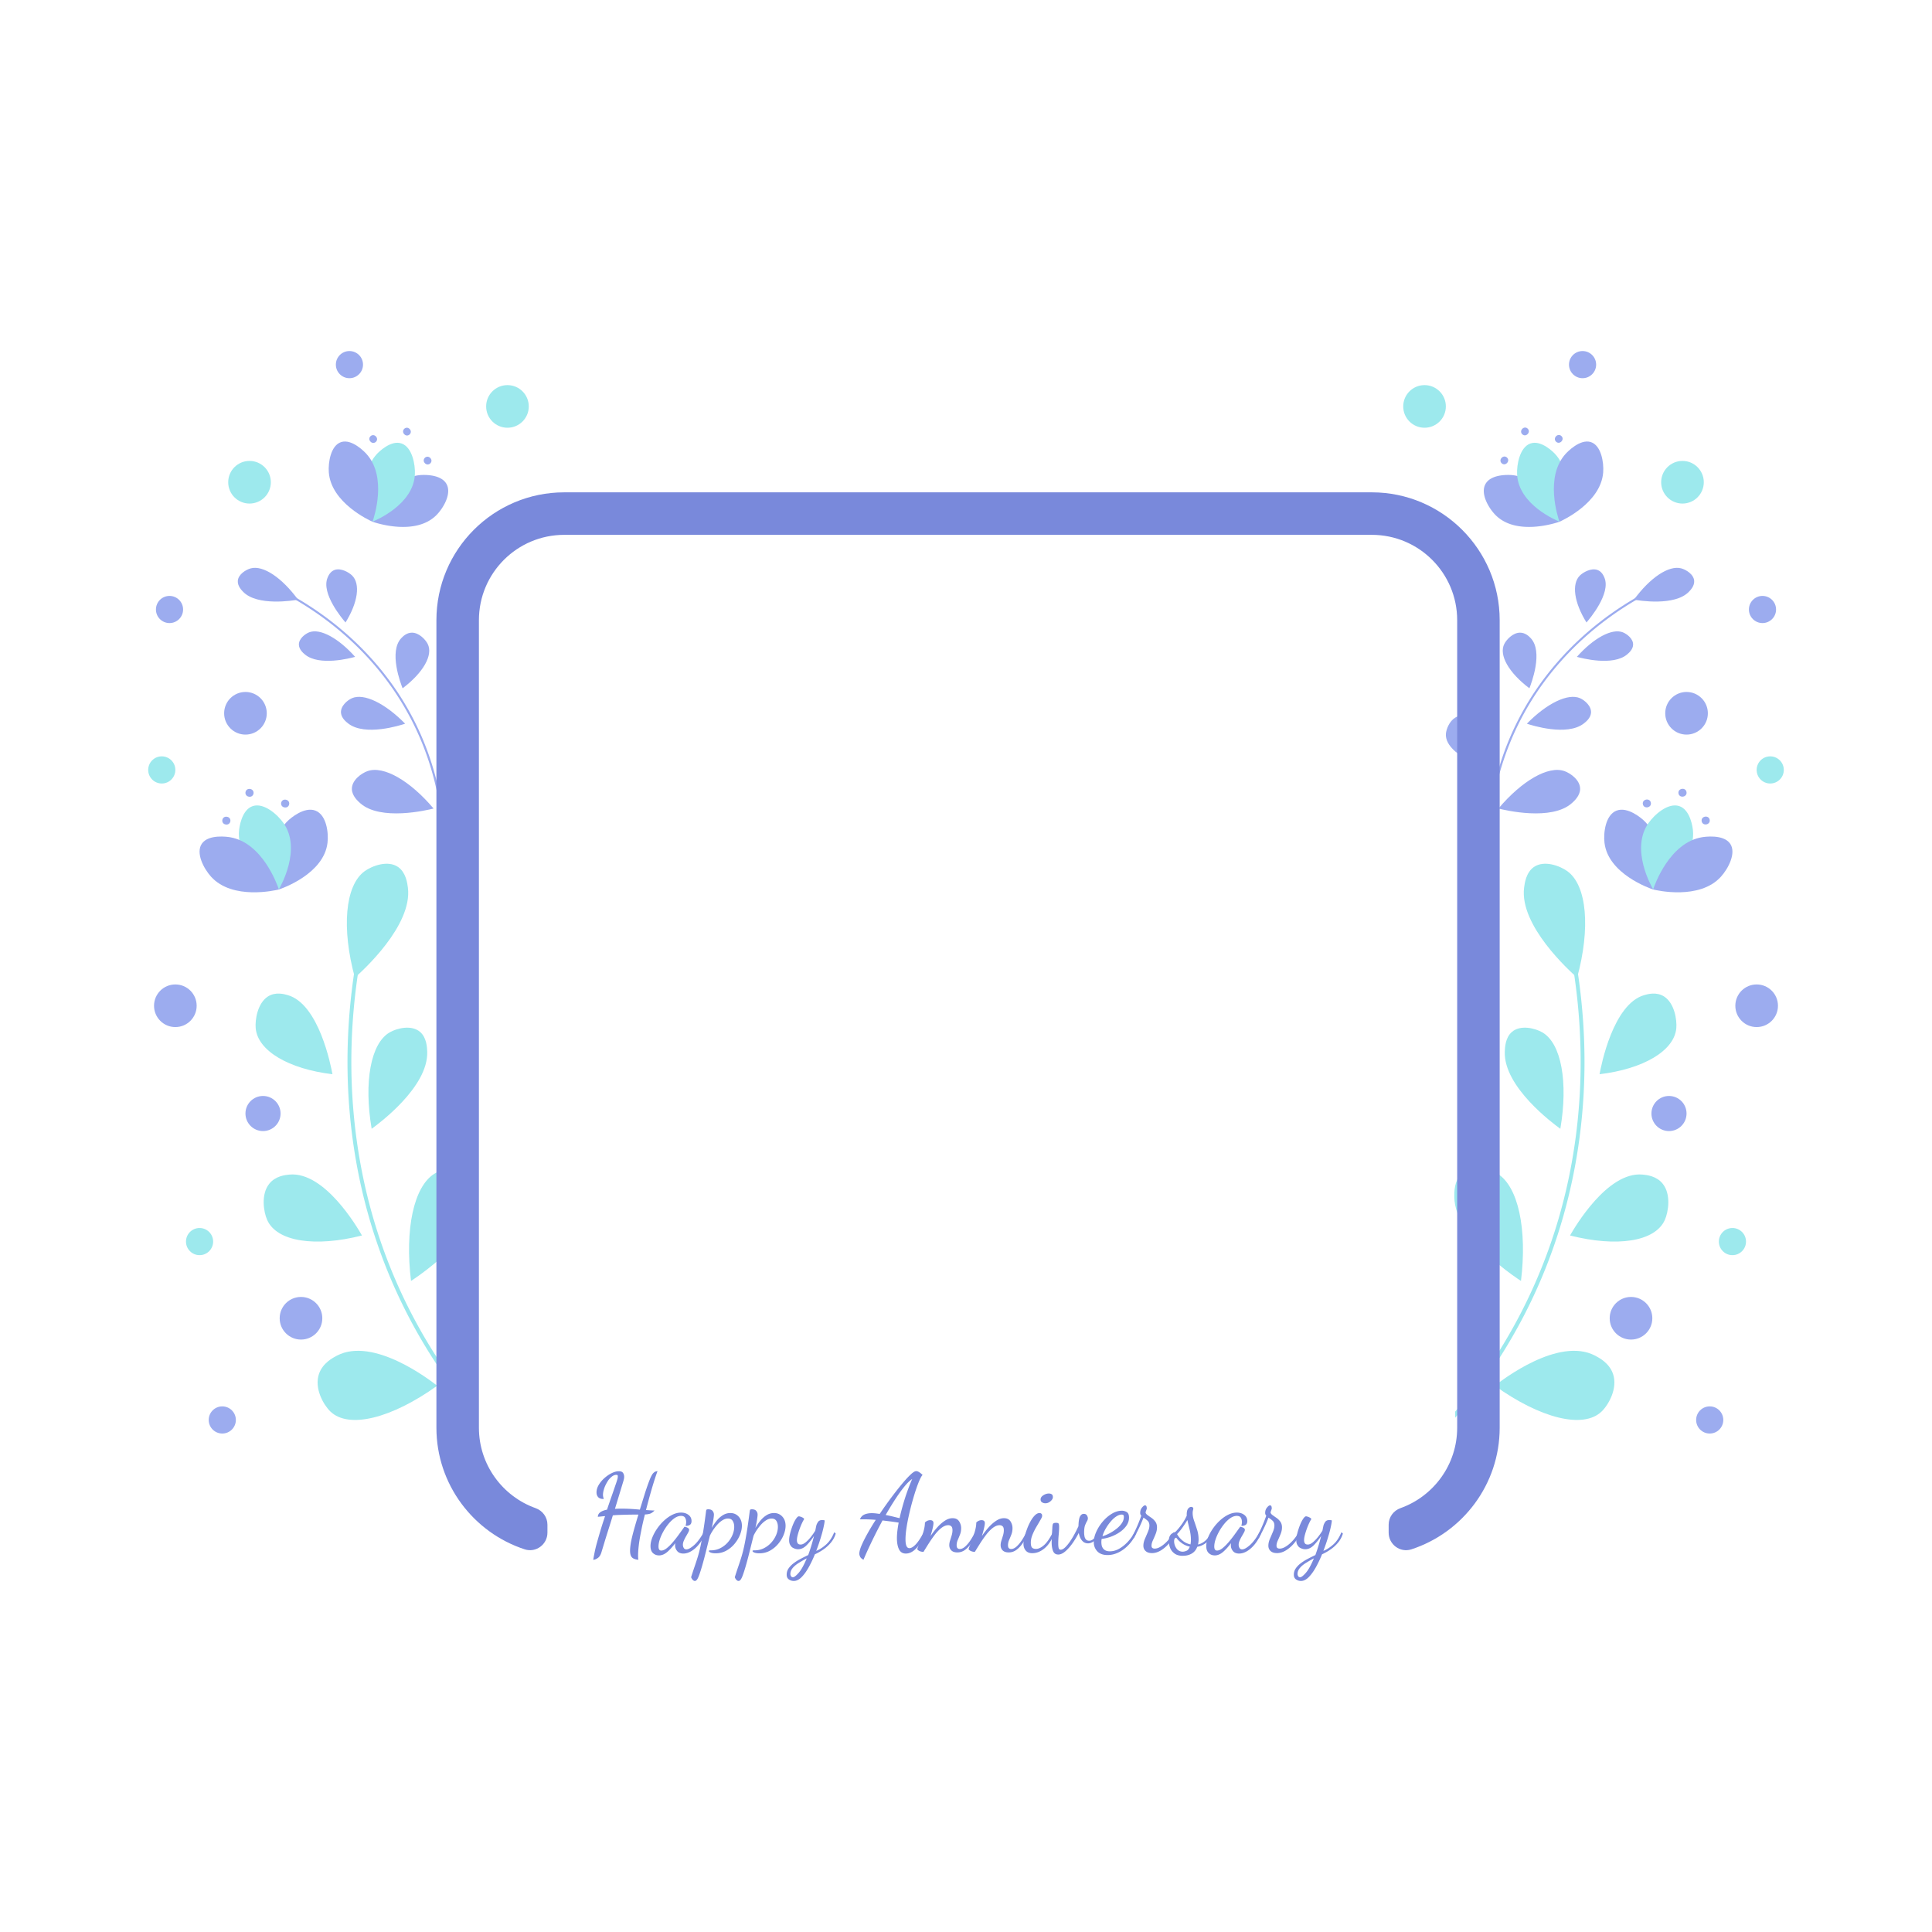 <svg xmlns="http://www.w3.org/2000/svg" viewBox="0 0 1500 1500" width="300" height="300" fill="none"><defs><style>.cls-4ann1{fill:#7989db}.cls-4ann2{fill:#9de9ed}.cls-4ann3{fill:#9cacef}</style></defs><path d="M1180.89 994.51c-2.3-1.49-9.65-6.37-18.13-13.46-13.4-11.2-29.6-27.94-33-45.6-.39-2.02-.61-4.06-.64-6.1-.03-1.8-.07-5.02.64-8.45.66-3.21 1.98-6.61 4.61-9.23 7.3-7.29 20.61-4.47 26.93-1.2.49.26.98.53 1.46.83 16.05 10.01 23.01 43.13 18.13 83.21m30.56-118.13c-5.43-3.92-44.01-32.38-43.14-59.75.1-3.07.34-10.79 5.36-15.29 6.75-6.06 18.41-2.95 23.86.23 14.76 8.61 20.05 38.77 13.92 74.8Zm13.04-117.35c-5.55-4.9-44.93-40.35-41.18-69.87.42-3.31 1.48-11.63 7.44-15.91 8.02-5.74 20.48-.97 26.13 3.13 15.3 11.1 18.01 44.38 7.61 82.65m17.39 74.99c1.23-6.69 10.49-54.46 34.7-61.42 2.71-.78 9.54-2.74 15.49 1.12 8 5.2 9.99 18.05 9.41 24.56-1.56 17.62-25.72 31.7-59.6 35.74m-22.91 125.21c3.5-6.15 28.97-49.87 56.35-47.29 3.07.29 10.79 1.02 15.67 7.18 6.56 8.28 4.34 21.8 1.58 28.03-7.47 16.86-37.17 21.34-73.6 12.08m-58.41 116.65c6.02-4.73 49.45-38.06 77.7-23.45 3.16 1.64 11.14 5.76 14.05 14.16 3.92 11.3-3.47 24.08-8.73 29.21-14.24 13.88-47.59 5.45-83.02-19.92" class="cls-4ann2"/><path d="M1223.22 903.32c-9.94 55.18-30.26 106.69-60.46 153.22-1.37 2.13-2.78 4.25-4.2 6.36a417 417 0 0 1-28.8 37.85v-4.74a419 419 0 0 0 33-45.14c24.52-38.74 46.69-87.94 57.51-148.08 8.54-47.42 9.2-96.35 1.98-145.77-1.12-7.72-2.44-15.45-3.95-23.18-.15-.81.37-1.59 1.19-1.75.81-.16 1.6.37 1.75 1.18 1.51 7.72 2.82 15.43 3.95 23.13 7.29 49.8 6.63 99.12-1.97 146.92" class="cls-4ann2"/><path d="M1163.37 627.74c5.05 1.26 41.3 9.92 57.07-4.24 1.77-1.59 6.22-5.58 6.36-10.8.19-7.02-7.51-12.37-12.13-14.01-12.52-4.45-33.04 7.46-51.3 29.05m22.07-65.85c3.81 1.25 31.16 9.97 44.21-.18 1.46-1.14 5.14-4 5.59-8.05.6-5.45-4.99-10.03-8.45-11.56-9.36-4.14-25.91 3.99-41.35 19.79m38.83-51.91c3.43.95 28.04 7.49 39.1-1.95 1.24-1.06 4.36-3.72 4.56-7.3.27-4.81-4.89-8.61-8.02-9.82-8.47-3.26-22.73 4.56-35.64 19.07m44.32-44.39c3.87.67 31.65 5.23 42.65-6.13 1.23-1.27 4.33-4.48 4.12-8.37-.28-5.23-6.4-8.81-9.97-9.8-9.68-2.66-24.38 7.27-36.8 24.3m-36.86 17.7c2.37-2.73 19.1-22.44 13.94-34.79-.58-1.38-2.03-4.87-5.61-6.05-4.81-1.59-10.8 1.85-13.31 4.25-6.79 6.5-4.6 21.19 4.98 36.58Zm-44.31 51.09c1.39-3.5 11.05-28.58.89-39.07-1.14-1.18-4.01-4.14-8.18-4.11-5.61.03-10.48 5.44-12.15 8.65-4.51 8.7 3.49 22.5 19.43 34.53Zm-28.97 62.95c-12.41-3.48-22.42-8.45-28.69-13.98-4.99-4.4-7.6-9.16-7.15-13.82.33-3.41 2.57-9.46 7.15-12.32.64-.41 1.33-.75 2.06-1.01 4.46-1.58 8.81.36 10.54 1.13 15.44 6.86 16.05 35.94 16.09 40" class="cls-4ann3"/><path d="M1154.85 648.95a.795.795 0 0 0 1.54-.24c1.29-28.27 10.03-83.22 54-133.62 19.46-22.3 43.24-40.91 70.71-55.3a.794.794 0 0 0-.73-1.41c-27.64 14.48-51.58 33.21-71.17 55.66-20.48 23.47-35.52 50.33-44.69 79.82-5.59 17.98-8.86 36.41-9.7 54.78 0 .11.01.21.05.31Zm55.92-243.87c-1.38-3.67-13.34-34.22-37.04-36.23-1.46-.12-15.66-1.16-20.29 6.73-4.38 7.46 2.24 18.8 7.67 24.29 16.26 16.45 47.13 6.1 49.66 5.21" class="cls-4ann3"/><path d="M1210.88 405.04c1.38-3.77 12.5-35.52-3.56-52.63-.99-1.05-10.73-11.17-19.25-8.04-8.07 2.97-10.59 16.17-10.19 24.03 1.21 23.53 30.57 35.67 33 36.64" class="cls-4ann2"/><path d="M1210.77 405.08c-1.28-3.71-11.61-34.91 4.89-52.84 1.02-1.11 11.01-11.72 19.46-9.01 8 2.56 10.19 15.65 9.59 23.53-1.8 23.6-31.49 37.24-33.95 38.33Z" class="cls-4ann3"/><ellipse cx="1168.02" cy="357.56" class="cls-4ann3" rx="3.02" ry="2.91" transform="rotate(-47.69 1167.88 357.575)"/><ellipse cx="1210.25" cy="340.83" class="cls-4ann3" rx="3.02" ry="2.91" transform="rotate(-47.69 1210.123 340.844)"/><ellipse cx="1184.04" cy="335.07" class="cls-4ann3" rx="3.02" ry="2.91" transform="rotate(-47.69 1183.906 335.085)"/><path d="M1283.47 690.59c1.21-3.92 10.92-36.87-7.4-53.73-1.13-1.04-12.21-11.01-21.1-7.45-8.41 3.37-10.2 16.99-9.24 25.01 2.89 24.04 35.08 35.28 37.74 36.17" class="cls-4ann3"/><path d="M1283.59 690.63c3.56-2.24 33.13-21.36 30.82-45.82-.14-1.51-1.7-16.12-10.77-19-8.58-2.72-19.14 6.58-23.84 13.34-14.1 20.24 2.4 49.12 3.79 51.48" class="cls-4ann2"/><path d="M1283.47 690.59c1.32-3.89 12.79-36.33 37.95-40.57 1.55-.26 16.63-2.63 21.88 5.03 4.97 7.25-1.61 19.48-7.16 25.61-16.63 18.37-49.94 10.6-52.67 9.93" class="cls-4ann3"/><ellipse cx="1278.6" cy="623.85" class="cls-4ann3" rx="3.16" ry="3.04" transform="rotate(-9.89 1278.266 623.706)"/><ellipse cx="1324.27" cy="637.11" class="cls-4ann3" rx="3.16" ry="3.04" transform="rotate(-9.89 1323.928 636.972)"/><ellipse cx="1306.27" cy="615.53" class="cls-4ann3" rx="3.16" ry="3.04" transform="rotate(-9.89 1305.942 615.387)"/><circle cx="1295.8" cy="864.53" r="13.63" class="cls-4ann3"/><circle cx="1363.86" cy="780.87" r="16.55" class="cls-4ann3"/><circle cx="1309.43" cy="553.79" r="16.55" class="cls-4ann3"/><circle cx="1306.27" cy="374.41" r="16.55" class="cls-4ann2"/><circle cx="1228.7" cy="283.09" r="10.54" class="cls-4ann3"/><circle cx="1368.39" cy="473.21" r="10.54" class="cls-4ann3"/><circle cx="1374.4" cy="597.77" r="10.54" class="cls-4ann2"/><circle cx="1345.06" cy="963.96" r="10.54" class="cls-4ann2"/><circle cx="1327.42" cy="1102.45" r="10.54" class="cls-4ann3"/><circle cx="1266.31" cy="1023.49" r="16.55" class="cls-4ann3"/><circle cx="1106.01" cy="315.55" r="16.55" class="cls-4ann2"/><path d="M370.88 929.35c-.03 2.04-.25 4.08-.64 6.1-3.4 17.66-19.6 34.4-33 45.6-8.48 7.09-15.83 11.97-18.13 13.46-4.88-40.08 2.08-73.2 18.13-83.21.48-.3.97-.57 1.46-.83 6.32-3.27 19.62-6.09 26.92 1.2 2.63 2.63 3.96 6.04 4.62 9.25.71 3.43.67 6.63.64 8.43m-82.33-52.97c5.43-3.92 44.01-32.38 43.14-59.75-.1-3.07-.34-10.79-5.36-15.29-6.75-6.06-18.41-2.95-23.86.23-14.76 8.61-20.05 38.77-13.92 74.8Zm-13.04-117.35c5.55-4.9 44.93-40.35 41.18-69.87-.42-3.31-1.48-11.63-7.44-15.91-8.02-5.74-20.48-.97-26.13 3.13-15.3 11.1-18.01 44.38-7.61 82.65m-17.39 74.99c-1.23-6.69-10.49-54.46-34.7-61.42-2.71-.78-9.54-2.74-15.49 1.12-8 5.2-9.99 18.05-9.41 24.56 1.56 17.62 25.72 31.7 59.6 35.74m22.91 125.21c-3.5-6.15-28.97-49.87-56.35-47.29-3.07.29-10.79 1.02-15.67 7.18-6.56 8.28-4.34 21.8-1.58 28.03 7.47 16.86 37.17 21.34 73.6 12.08m58.41 116.65c-6.02-4.73-49.45-38.06-77.7-23.45-3.16 1.64-11.14 5.76-14.05 14.16-3.92 11.3 3.47 24.08 8.73 29.21 14.24 13.88 47.59 5.45 83.02-19.92" class="cls-4ann2"/><path d="M370.24 1096.01v4.74a417 417 0 0 1-28.8-37.85c-1.42-2.11-2.83-4.23-4.2-6.36-30.2-46.53-50.52-98.04-60.46-153.22-8.6-47.8-9.26-97.11-1.98-146.91a493 493 0 0 1 3.95-23.14c.16-.81.95-1.34 1.76-1.18s1.34.94 1.18 1.75c-1.51 7.73-2.82 15.46-3.94 23.17-7.22 49.42-6.56 98.36 1.98 145.78 10.82 60.14 32.99 109.34 57.51 148.08a419 419 0 0 0 33 45.14" class="cls-4ann2"/><path d="M336.63 627.74c-5.05 1.26-41.3 9.92-57.07-4.24-1.77-1.59-6.22-5.58-6.36-10.8-.19-7.02 7.51-12.37 12.13-14.01 12.52-4.45 33.04 7.46 51.3 29.05m-22.07-65.85c-3.81 1.25-31.16 9.97-44.21-.18-1.46-1.14-5.14-4-5.59-8.05-.6-5.45 4.99-10.03 8.45-11.56 9.36-4.14 25.91 3.99 41.35 19.79m-38.83-51.91c-3.43.95-28.04 7.49-39.1-1.95-1.24-1.06-4.36-3.72-4.56-7.3-.27-4.81 4.89-8.61 8.02-9.82 8.47-3.26 22.73 4.56 35.64 19.07m-44.32-44.39c-3.87.67-31.65 5.23-42.65-6.13-1.23-1.27-4.33-4.48-4.12-8.37.28-5.23 6.4-8.81 9.97-9.8 9.68-2.66 24.38 7.27 36.8 24.3m36.86 17.7c-2.37-2.73-19.1-22.44-13.94-34.79.58-1.38 2.03-4.87 5.61-6.05 4.81-1.59 10.8 1.85 13.31 4.25 6.79 6.5 4.6 21.19-4.98 36.58Zm44.31 51.09c-1.39-3.5-11.05-28.58-.89-39.07 1.14-1.18 4.01-4.14 8.18-4.11 5.61.03 10.48 5.44 12.15 8.65 4.51 8.7-3.49 22.5-19.43 34.53Zm57.66 22.83v26.14c-6.26 5.53-16.28 10.5-28.69 13.98.04-4.06.64-33.14 16.09-40 1.73-.77 6.08-2.71 10.53-1.13.74.26 1.43.61 2.07 1.01" class="cls-4ann3"/><path d="M345.15 648.95a.795.795 0 0 1-1.54-.24c-1.29-28.27-10.03-83.22-54-133.62-19.46-22.3-43.24-40.91-70.71-55.3a.794.794 0 0 1 .73-1.41c27.64 14.48 51.58 33.21 71.17 55.66 20.48 23.47 35.52 50.33 44.69 79.82 5.59 17.98 8.86 36.41 9.7 54.78 0 .11-.01.21-.05.31Zm-55.92-243.87c1.38-3.67 13.34-34.22 37.04-36.23 1.46-.12 15.66-1.16 20.29 6.73 4.38 7.46-2.24 18.8-7.67 24.29-16.26 16.45-47.13 6.1-49.66 5.21" class="cls-4ann3"/><path d="M289.12 405.04c-1.38-3.77-12.5-35.52 3.56-52.63.99-1.05 10.73-11.17 19.25-8.04 8.07 2.97 10.59 16.17 10.19 24.03-1.21 23.53-30.57 35.67-33 36.64" class="cls-4ann2"/><path d="M289.23 405.08c1.28-3.71 11.61-34.91-4.89-52.84-1.02-1.11-11.01-11.72-19.46-9.01-8 2.56-10.19 15.65-9.59 23.53 1.8 23.6 31.49 37.24 33.95 38.33Z" class="cls-4ann3"/><ellipse cx="331.98" cy="357.56" class="cls-4ann3" rx="2.91" ry="3.02" transform="rotate(-42.31 332.034 357.578)"/><ellipse cx="289.75" cy="340.83" class="cls-4ann3" rx="2.91" ry="3.02" transform="rotate(-42.31 289.797 340.847)"/><ellipse cx="315.96" cy="335.07" class="cls-4ann3" rx="2.91" ry="3.02" transform="rotate(-42.31 316.014 335.096)"/><path d="M216.53 690.59c-1.21-3.92-10.92-36.87 7.4-53.73 1.13-1.04 12.21-11.01 21.1-7.45 8.41 3.37 10.2 16.99 9.24 25.01-2.89 24.04-35.08 35.28-37.74 36.17" class="cls-4ann3"/><path d="M216.41 690.63c-3.56-2.24-33.13-21.36-30.82-45.82.14-1.51 1.7-16.12 10.77-19 8.58-2.72 19.14 6.58 23.84 13.34 14.1 20.24-2.4 49.12-3.79 51.48" class="cls-4ann2"/><path d="M216.53 690.59c-1.32-3.89-12.79-36.33-37.95-40.57-1.55-.26-16.63-2.63-21.88 5.03-4.97 7.25 1.61 19.48 7.16 25.61 16.63 18.37 49.94 10.6 52.67 9.93" class="cls-4ann3"/><ellipse cx="221.4" cy="623.85" class="cls-4ann3" rx="3.04" ry="3.16" transform="rotate(-80.11 221.421 623.862)"/><ellipse cx="175.73" cy="637.11" class="cls-4ann3" rx="3.04" ry="3.16" transform="rotate(-80.11 175.75 637.122)"/><ellipse cx="193.73" cy="615.53" class="cls-4ann3" rx="3.04" ry="3.16" transform="rotate(-80.11 193.74 615.542)"/><circle cx="204.2" cy="864.53" r="13.63" class="cls-4ann3"/><circle cx="136.14" cy="780.87" r="16.55" class="cls-4ann3"/><circle cx="190.57" cy="553.79" r="16.55" class="cls-4ann3"/><circle cx="193.73" cy="374.41" r="16.55" class="cls-4ann2"/><circle cx="271.3" cy="283.09" r="10.54" class="cls-4ann3"/><circle cx="131.61" cy="473.21" r="10.54" class="cls-4ann3"/><circle cx="125.6" cy="597.77" r="10.54" class="cls-4ann2"/><circle cx="154.94" cy="963.96" r="10.54" class="cls-4ann2"/><circle cx="172.58" cy="1102.45" r="10.54" class="cls-4ann3"/><circle cx="233.69" cy="1023.49" r="16.55" class="cls-4ann3"/><circle cx="393.99" cy="315.55" r="16.55" class="cls-4ann2"/><path d="M1065.08 382.25H438.09c-54.82 0-99.26 44.44-99.26 99.26v626.99c0 44.03 28.82 81.46 68.58 94.41 8.71 2.83 17.62-3.81 17.62-12.96v-6.18c0-5.81-3.72-10.89-9.19-12.85-25.62-9.15-44.01-33.68-44.01-62.41v-627c0-36.59 29.67-66.26 66.26-66.26h626.99c36.6 0 66.27 29.67 66.27 66.27v626.98c0 28.74-18.39 53.25-44.01 62.41-5.47 1.95-9.19 7.04-9.19 12.85v6.19c0 9.16 8.91 15.8 17.62 12.96 39.76-12.95 68.58-50.38 68.58-94.41V481.51c0-54.73-44.53-99.26-99.27-99.26" class="cls-4ann1"/><path d="M460.58 1211.01c.34-1.99.72-4.03 1.15-6.13s.99-4.43 1.7-6.99 1.56-5.52 2.56-8.9c.99-3.38 2.26-7.34 3.79-11.88-.91.06-1.85.14-2.81.26-.97.11-1.9.2-2.81.26.06-1.53.74-2.74 2.04-3.62 1.31-.88 3.01-1.52 5.11-1.92.34-1.08.68-2.12 1.02-3.11l1.11-3.24c.4-1.16.84-2.43 1.32-3.79s1.04-2.95 1.66-4.77 1.33-3.89 2.13-6.22c.17-.51.4-1.22.68-2.13s.43-1.76.43-2.56c0-.45-.07-.77-.21-.94s-.47-.26-.98-.26q-1.875 0-3.75 1.62c-1.875 1.62-2.37 2.44-3.37 4.09-.99 1.65-1.78 3.35-2.34 5.11-.57 1.76-.85 3.35-.85 4.77 0 .46.06.95.17 1.49s.26 1.09.43 1.66c-2.04 0-3.49-.48-4.34-1.45-.85-.96-1.28-2.19-1.28-3.66 0-1.93.57-3.86 1.7-5.79 1.14-1.93 2.61-3.71 4.43-5.32 1.82-1.62 3.72-2.91 5.71-3.88 1.99-.96 3.8-1.45 5.45-1.45s2.75.44 3.32 1.32.85 1.86.85 2.94c0 .63-.07 1.25-.21 1.87-.14.63-.3 1.22-.47 1.79l-6.47 21.3c.74-.06 1.5-.1 2.3-.13.79-.03 1.59-.04 2.39-.04q4.095 0 7.71.21c2.41.14 4.73.33 6.94.55 1.25-4.03 2.4-7.74 3.45-11.12s2.02-6.27 2.9-8.69c.88-2.41 1.6-4.25 2.17-5.5.23-.45.54-1.04.94-1.75s.95-1.35 1.66-1.92 1.58-.85 2.6-.85c-.8 2.04-1.7 4.7-2.73 7.97-1.02 3.27-2.07 6.83-3.15 10.69s-2.1 7.7-3.07 11.5c1.02.06 2.12.13 3.28.21 1.16.09 2.29.13 3.37.13-1.36 1.42-2.67 2.29-3.92 2.6s-2.44.47-3.58.47c-.57 2.27-1.09 4.46-1.58 6.56-.48 2.1-.89 4.09-1.24 5.96-.91 4.43-1.55 8.24-1.92 11.42s-.55 5.74-.55 7.67c0 .79.01 1.46.04 2s.1 1.06.21 1.58q-3.66-.345-5.07-1.92c-.94-1.05-1.41-2.77-1.41-5.15 0-1.42.16-3.14.47-5.15.31-2.02.78-4.27 1.41-6.77.45-1.82 1.08-4.12 1.87-6.9s1.7-5.85 2.73-9.2c-3.47 0-6.36.03-8.69.09s-4.34.11-6.05.17c-1.7.06-3.41.17-5.11.34-.68 2.27-1.41 4.62-2.17 7.03-.77 2.42-1.53 4.84-2.3 7.28s-1.52 4.89-2.26 7.33l-2.22 7.33c-.63 1.99-1.59 3.41-2.9 4.26s-2.44 1.28-3.41 1.28Zm51.03-3.41c-1.82 0-3.37-.6-4.64-1.79-1.28-1.19-1.92-3.01-1.92-5.45 0-1.99.46-4.16 1.36-6.52q1.365-3.54 3.75-6.99c1.59-2.3 3.39-4.39 5.41-6.26s4.16-3.38 6.43-4.52 4.54-1.7 6.82-1.7 4.19.6 5.75 1.79q2.34 1.785 2.34 4.77c0 1.42-.44 2.41-1.32 2.98s-1.97.82-3.28.77q.165-.765.3-1.53c.135-.765.13-1.02.13-1.53 0-1.25-.28-2.34-.85-3.28s-1.62-1.41-3.15-1.41-3.21.55-4.86 1.66-3.22 2.57-4.73 4.39a40 40 0 0 0-4.05 5.92c-1.19 2.13-2.13 4.22-2.81 6.26s-1.02 3.89-1.02 5.54q0 3.15 2.13 3.15c1.31 0 2.74-.62 4.3-1.87s3.15-2.82 4.77-4.73c1.62-1.9 3.17-3.88 4.64-5.92 1.48-2.04 2.78-3.86 3.92-5.45q.255-.51.51-.51c.28.06.71.17 1.28.34s1.08.43 1.53.77.68.77.68 1.28-.24 1.21-.72 2.09-1.05 1.87-1.7 2.98-1.22 2.23-1.7 3.37q-.72 1.71-.72 3.15c0 .85.21 1.66.64 2.43s1.12 1.15 2.09 1.15c1.48 0 3.46-1.09 5.96-3.28s5.03-5.58 7.58-10.18l1.11 1.11c-1.25 3.07-2.81 5.78-4.69 8.14-1.87 2.36-3.88 4.19-6.01 5.49s-4.25 1.96-6.35 1.96-3.76-.67-4.81-2-1.58-2.77-1.58-4.3c0-.28.01-.57.04-.85s.07-.6.13-.94c-2.39 3.12-4.57 5.49-6.56 7.11s-4.03 2.43-6.13 2.43Z" class="cls-4ann1"/><path d="M539.46 1227.45c-.45 0-.91-.2-1.36-.6s-.81-.84-1.06-1.32c-.26-.48-.41-.81-.47-.98 1.02-3.24 1.96-6.09 2.81-8.56s1.65-4.91 2.39-7.33 1.44-5.14 2.09-8.18 1.33-6.73 2.04-11.08c.71-4.34 1.46-9.67 2.26-15.97.06-.57.17-.98.34-1.24s.62-.38 1.36-.38c1.59 0 2.73.43 3.41 1.28s1.02 1.79 1.02 2.81c0 .74-.14 2.03-.43 3.88-.28 1.85-.71 4.02-1.28 6.52 1.02-1.82 2.24-3.62 3.66-5.41s3.04-3.27 4.86-4.43 3.8-1.75 5.96-1.75q3.84 0 6.39 2.73c1.7 1.82 2.56 4.2 2.56 7.16 0 2.21-.5 4.56-1.49 7.03s-2.4 4.8-4.22 6.99a22.2 22.2 0 0 1-6.43 5.32q-3.705 2.04-8.22 2.04c-1.59 0-2.87-.19-3.83-.55-.97-.37-1.45-.78-1.45-1.24 0-.28.21-.44.64-.47s.92-.04 1.49-.04c2.39-.06 4.64-.62 6.77-1.7s4-2.51 5.62-4.3 2.88-3.76 3.79-5.92 1.36-4.26 1.36-6.3c0-1.82-.38-3.35-1.15-4.6s-2-1.87-3.71-1.87c-1.42 0-2.85.46-4.3 1.36-1.45.91-2.81 2.09-4.09 3.54s-2.41 2.94-3.41 4.47c-.99 1.53-1.75 2.9-2.26 4.09-1.02 4.09-2.02 8.08-2.98 11.97-.97 3.89-1.9 7.43-2.81 10.61s-1.75 5.82-2.51 7.92c-.77 2.1-1.49 3.44-2.17 4-.34.34-.74.51-1.19.51Zm33.91 0c-.45 0-.91-.2-1.36-.6s-.81-.84-1.06-1.32c-.26-.48-.41-.81-.47-.98 1.02-3.24 1.96-6.09 2.81-8.56s1.65-4.91 2.39-7.33 1.44-5.14 2.09-8.18 1.33-6.73 2.04-11.08c.71-4.34 1.46-9.67 2.26-15.97.06-.57.17-.98.34-1.24s.62-.38 1.36-.38c1.59 0 2.73.43 3.41 1.28s1.02 1.79 1.02 2.81c0 .74-.14 2.03-.43 3.88-.28 1.85-.71 4.02-1.28 6.52 1.02-1.82 2.24-3.62 3.66-5.41s3.04-3.27 4.86-4.43 3.8-1.75 5.96-1.75q3.84 0 6.39 2.73c1.7 1.82 2.56 4.2 2.56 7.16 0 2.21-.5 4.56-1.49 7.03s-2.4 4.8-4.22 6.99a22.2 22.2 0 0 1-6.43 5.32q-3.705 2.04-8.22 2.04c-1.59 0-2.87-.19-3.83-.55-.97-.37-1.45-.78-1.45-1.24 0-.28.21-.44.64-.47s.92-.04 1.49-.04c2.39-.06 4.64-.62 6.77-1.7s4-2.51 5.62-4.3 2.88-3.76 3.79-5.92 1.36-4.26 1.36-6.3c0-1.82-.38-3.35-1.15-4.6s-2-1.87-3.71-1.87c-1.42 0-2.85.46-4.3 1.36-1.45.91-2.81 2.09-4.09 3.54s-2.41 2.94-3.41 4.47c-.99 1.53-1.75 2.9-2.26 4.09-1.02 4.09-2.02 8.08-2.98 11.97-.97 3.89-1.9 7.43-2.81 10.61s-1.75 5.82-2.51 7.92c-.77 2.1-1.49 3.44-2.17 4-.34.34-.74.51-1.19.51Zm42.94 0c-1.42 0-2.7-.4-3.83-1.19-1.14-.8-1.7-2.02-1.7-3.66 0-1.82.48-3.44 1.45-4.86s2.24-2.74 3.83-3.96 3.38-2.36 5.37-3.41 4-2.06 6.05-3.02c.74-1.99 1.5-4.26 2.3-6.82.79-2.56 1.53-5.22 2.22-8.01-1.82 2.78-3.75 5.2-5.79 7.24s-4.23 3.07-6.56 3.07q-1.62 0-3.24-.72c-1.62-.72-1.97-1.24-2.68-2.26s-1.06-2.36-1.06-4c0-1.53.27-3.35.81-5.45s1.21-4.16 2-6.18 1.63-3.68 2.51-4.98c.88-1.31 1.63-1.96 2.26-1.96.28 0 .74.1 1.36.3s1.22.47 1.79.81.88.71.94 1.11c-.51.74-1.08 1.78-1.7 3.11q-.945 2.01-1.83 4.47c-.6 1.65-1.09 3.24-1.49 4.77s-.6 2.87-.6 4c0 .97.21 1.76.64 2.39s1.18.94 2.26.94c1.14 0 2.37-.52 3.71-1.58 1.33-1.05 2.65-2.39 3.96-4 1.31-1.62 2.53-3.34 3.66-5.15.11-.51.24-1.14.38-1.87.14-.74.3-1.48.47-2.22q.345-1.275 1.32-2.73c.65-.96 1.69-1.45 3.11-1.45.34 0 .67.01.98.04s.67.1 1.06.21q0 1.365-.81 5.07c-.81 3.705-1.31 5.34-2.3 8.6-.99 3.27-2.14 6.6-3.45 10.01 2.56-1.02 5.12-2.68 7.71-4.98 2.58-2.3 4.67-5.47 6.26-9.5l1.19 1.02c-.85 2.73-2.14 5.11-3.88 7.16a29.2 29.2 0 0 1-5.84 5.28c-2.16 1.48-4.32 2.7-6.47 3.66-1.48 3.63-3.1 7.03-4.86 10.18s-3.61 5.69-5.54 7.62-3.92 2.9-5.96 2.9Zm-.6-2.9c.91 0 2.36-1.12 4.34-3.36 1.99-2.24 4.09-6.01 6.3-11.29a95 95 0 0 0-6.18 3.54c-1.96 1.22-3.54 2.54-4.73 3.96s-1.79 2.98-1.79 4.69c0 .51.16 1.05.47 1.62s.84.85 1.58.85Zm54.69-13.54c-1.42-.8-2.31-1.63-2.68-2.51s-.55-1.61-.55-2.17c0-1.59.57-3.72 1.7-6.39 1.14-2.67 2.67-5.74 4.6-9.2s4.09-7.04 6.47-10.73c-1.99-.17-3.74-.28-5.24-.34-1.51-.06-3.05-.09-4.64-.09h-2.39c.68-1.76 1.83-3 3.45-3.71s3.54-1.06 5.75-1.06c.97 0 1.96.06 2.98.17s2.07.26 3.15.43c2.9-4.32 5.82-8.45 8.77-12.4s5.72-7.48 8.31-10.61c2.58-3.12 4.78-5.54 6.6-7.24 1.99-1.99 3.55-2.98 4.69-2.98.68 0 1.45.27 2.3.81s1.73 1.26 2.64 2.17c-.57.46-1.29 1.65-2.17 3.58s-1.82 4.36-2.81 7.28c-.99 2.93-1.97 6.12-2.94 9.58-.97 3.47-1.86 7.02-2.68 10.65-.82 3.64-1.48 7.09-1.96 10.35-.48 3.27-.72 6.12-.72 8.56 0 2.21.24 3.91.72 5.07s1.26 1.75 2.34 1.75c1.42 0 3.08-1.01 4.98-3.02 1.9-2.02 3.99-5.21 6.26-9.58l1.02 1.11c-1.7 4.54-3.91 8.29-6.6 11.25-2.7 2.95-5.52 4.43-8.48 4.43-2.44 0-4.2-1.09-5.28-3.28q-1.62-3.285-1.62-8.73c0-1.65.11-3.46.34-5.45s.57-4.17 1.02-6.56c-2.5-.4-4.77-.72-6.82-.98-2.04-.26-3.95-.5-5.71-.72q-4.005 7.41-7.8 15.21c-2.53 5.2-4.87 10.32-7.03 15.38Zm28.03-32.29c.79-3.58 1.73-7.23 2.81-10.95s2.23-7.25 3.45-10.61c1.22-3.35 2.4-6.3 3.54-8.86-1.76 1.14-3.75 3.05-5.96 5.75-2.22 2.7-4.56 5.94-7.03 9.71q-3.705 5.67-7.62 12.48c1.87.34 3.73.74 5.58 1.19 1.85.46 3.59.88 5.24 1.28Z" class="cls-4ann1"/><path d="M743.33 1205.3c-2.1 0-3.68-.53-4.73-1.58s-1.58-2.4-1.58-4.05c0-1.14.21-2.36.64-3.66.43-1.31.84-2.64 1.24-4s.6-2.67.6-3.92c0-1.48-.31-2.5-.94-3.07s-1.39-.85-2.3-.85q-2.64 0-5.37 2.13c-1.82 1.42-3.56 3.24-5.24 5.45-1.68 2.22-3.25 4.49-4.73 6.82a401 401 0 0 0-3.92 6.3c-.97 0-1.89-.17-2.77-.51s-1.58-.85-2.09-1.53c0-.28.3-1.16.89-2.64.6-1.48 1.29-3.27 2.09-5.37.79-2.1 1.49-4.29 2.09-6.56s.89-4.32.89-6.13c.34-.45.89-.88 1.66-1.28a5.2 5.2 0 0 1 2.43-.6c1.7 0 2.56.77 2.56 2.3 0 .85-.21 2.2-.64 4.05s-.98 3.85-1.66 6.01c1.48-2.21 3.15-4.39 5.03-6.52 1.87-2.13 3.85-3.89 5.92-5.28s4.13-2.09 6.18-2.09q3.495 0 5.07 2.43a9.6 9.6 0 0 1 1.58 5.32c0 1.76-.28 3.38-.85 4.86s-1.15 2.9-1.75 4.26-.89 2.73-.89 4.09q0 1.71.72 2.34c.48.43 1.04.64 1.66.64 1.42 0 2.85-.65 4.3-1.96s2.84-2.98 4.17-5.03a59 59 0 0 0 3.54-6.22l1.11 1.19c-1.19 2.78-2.54 5.27-4.05 7.45-1.51 2.19-3.15 3.93-4.94 5.24s-3.76 1.96-5.92 1.96Z" class="cls-4ann1"/><path d="M783.2 1205.3c-2.1 0-3.68-.53-4.73-1.58s-1.58-2.4-1.58-4.05c0-1.14.21-2.36.64-3.66.43-1.31.84-2.64 1.24-4s.6-2.67.6-3.92c0-1.48-.31-2.5-.94-3.07s-1.39-.85-2.3-.85q-2.64 0-5.37 2.13c-1.82 1.42-3.56 3.24-5.24 5.45-1.68 2.22-3.25 4.49-4.73 6.82a401 401 0 0 0-3.92 6.3c-.97 0-1.89-.17-2.77-.51s-1.58-.85-2.09-1.53c0-.28.3-1.16.89-2.64.6-1.48 1.29-3.27 2.09-5.37.79-2.1 1.49-4.29 2.09-6.56s.89-4.32.89-6.13c.34-.45.89-.88 1.66-1.28a5.2 5.2 0 0 1 2.43-.6c1.7 0 2.56.77 2.56 2.3 0 .85-.21 2.2-.64 4.05s-.98 3.85-1.66 6.01c1.48-2.21 3.15-4.39 5.03-6.52 1.87-2.13 3.85-3.89 5.92-5.28s4.13-2.09 6.18-2.09q3.495 0 5.07 2.43a9.6 9.6 0 0 1 1.58 5.32c0 1.76-.28 3.38-.85 4.86s-1.15 2.9-1.75 4.26-.89 2.73-.89 4.09q0 1.71.72 2.34c.48.43 1.04.64 1.66.64 1.42 0 2.85-.65 4.3-1.96s2.84-2.98 4.17-5.03a59 59 0 0 0 3.54-6.22l1.11 1.19c-1.19 2.78-2.54 5.27-4.05 7.45-1.51 2.19-3.15 3.93-4.94 5.24s-3.76 1.96-5.92 1.96Z" class="cls-4ann1"/><path d="M801.52 1205.9c-2.33 0-4.06-.71-5.2-2.13s-1.7-3.12-1.7-5.11c0-1.31.24-2.95.72-4.94s1.12-4.07 1.92-6.26c.79-2.19 1.72-4.24 2.77-6.18 1.05-1.93 2.19-3.51 3.41-4.73s2.43-1.83 3.62-1.83c.57 0 1.05.17 1.45.51q.6.51.6 1.53c0 1.02-.44 1.79-1.32 3.32s-1.9 3.28-3.07 5.24a47 47 0 0 0-3.07 6.18c-.88 2.16-1.32 4.2-1.32 6.13s.33 3.31.98 3.96 1.66.98 3.02.98c1.93 0 4-.96 6.22-2.9 2.22-1.93 4.54-5.31 6.99-10.14l.94 1.02c-1.76 4.89-4.17 8.66-7.24 11.33s-6.3 4-9.71 4Zm10.14-38.76c-.97 0-1.83-.24-2.6-.72s-1.15-1.24-1.15-2.26q0-1.875 2.13-3.24c1.42-.91 2.84-1.36 4.26-1.36.91 0 1.66.2 2.26.6s.89 1.14.89 2.21-.61 2.14-1.83 3.19-2.54 1.58-3.96 1.58" class="cls-4ann1"/><path d="M821.53 1206.92c-1.87 0-3.18-.89-3.92-2.68s-1.11-4.1-1.11-6.94q0-.42.09-2.94c.06-1.67.2-4.3.43-7.88.06-1.59.21-2.68.47-3.28s1.06-.89 2.43-.89c1.08 0 1.75.21 2 .64.26.43.38 1.26.38 2.51 0 1.82-.11 3.89-.34 6.22s-.34 4.54-.34 6.65c0 1.7.13 2.94.38 3.71s.75 1.15 1.49 1.15c1.02 0 2.14-.57 3.37-1.7q1.83-1.71 3.75-4.47a64 64 0 0 0 3.62-5.92c1.14-2.1 2.16-4.15 3.07-6.13.11-3.86.54-6.43 1.28-7.71s1.67-1.92 2.81-1.92c1.19 0 2.03.41 2.51 1.24.48.82.72 1.55.72 2.17 0 .8-.23 1.56-.68 2.3-.46.74-.94 1.76-1.45 3.07s-.77 3.24-.77 5.79c0 .85.09 1.78.26 2.77s.54 1.83 1.11 2.51 1.42 1.02 2.56 1.02c1.19 0 2.33-.47 3.41-1.41s2.19-2.57 3.32-4.9l1.02.77c-1.25 2.95-2.66 4.96-4.22 6.01s-3.02 1.58-4.39 1.58c-1.87 0-3.42-.69-4.64-2.09-1.22-1.39-2.09-3.39-2.6-6.01a66 66 0 0 1-4.73 7.84c-1.79 2.56-3.66 4.69-5.62 6.39s-3.85 2.56-5.67 2.56Z" class="cls-4ann1"/><path d="M859.96 1207.34c-3.52 0-6.19-.97-8.01-2.9s-2.73-4.32-2.73-7.16q0-3.75 1.92-8.01c1.28-2.84 2.98-5.51 5.11-8.01s4.49-4.52 7.07-6.05 5.15-2.3 7.71-2.3c1.36 0 2.63.36 3.79 1.06 1.16.71 1.75 2.14 1.75 4.3s-.63 4.17-1.87 6.05c-1.25 1.87-2.93 3.55-5.03 5.03s-4.39 2.68-6.86 3.62-4.96 1.55-7.45 1.83c-.11.46-.19.89-.21 1.32-.03.43-.04.87-.04 1.32q0 1.02.21 2.22c.14.8.45 1.56.94 2.3.48.74 1.16 1.34 2.04 1.79s2.03.68 3.45.68c2.44 0 4.86-.68 7.24-2.04 2.39-1.36 4.61-3.17 6.69-5.41 2.07-2.24 3.82-4.73 5.24-7.45l1.28.94c-1.53 3.41-3.49 6.38-5.88 8.9-2.39 2.53-4.98 4.49-7.8 5.88-2.81 1.39-5.67 2.09-8.56 2.09m-4-14.65c1.53-.4 3.24-1.08 5.11-2.04a36.6 36.6 0 0 0 5.45-3.45c1.76-1.33 3.21-2.81 4.34-4.43 1.14-1.62 1.7-3.31 1.7-5.07 0-.62-.11-1.08-.34-1.36s-.68-.43-1.36-.43c-1.31 0-2.71.5-4.22 1.49s-2.95 2.31-4.34 3.96a37.3 37.3 0 0 0-3.79 5.41c-1.14 1.96-1.99 3.93-2.56 5.92Z" class="cls-4ann1"/><path d="M894.2 1205.81c-1.99 0-3.56-.53-4.73-1.58-1.16-1.05-1.75-2.43-1.75-4.13s.4-3.48 1.19-5.32 1.58-3.68 2.34-5.49c.77-1.82 1.15-3.44 1.15-4.86 0-1.65-.48-2.91-1.45-3.79a20 20 0 0 0-3.15-2.34 110 110 0 0 1-4.09 9.33c-1.48 2.98-2.67 5.27-3.58 6.86l-.94-1.79c.79-1.48 1.83-3.62 3.11-6.43s2.54-5.98 3.79-9.5c-.57-.57-.85-1.28-.85-2.13q0-2.475 1.41-4.17c.94-1.14 1.69-1.7 2.26-1.7.68 0 1.09.3 1.24.89q.21.9.21 1.32c0 .42-.14.82-.43 1.62-.28.8-.46 1.31-.51 1.53.06.74.52 1.43 1.41 2.09.88.65 1.9 1.38 3.07 2.17 1.16.8 2.19 1.79 3.07 2.98s1.32 2.7 1.32 4.52c0 1.65-.36 3.35-1.06 5.11-.71 1.76-1.42 3.41-2.13 4.94s-1.06 2.9-1.06 4.09q0 1.365.72 1.83c.48.31 1.04.47 1.66.47 1.36 0 2.77-.41 4.22-1.24 1.45-.82 2.87-1.89 4.26-3.19 1.39-1.31 2.63-2.68 3.71-4.13s1.87-2.8 2.39-4.05l1.45 1.11c-1.08 2.39-2.59 4.74-4.52 7.07s-4.08 4.23-6.43 5.71c-2.36 1.48-4.79 2.22-7.28 2.22Z" class="cls-4ann1"/><path d="M918.48 1207.94c-2.73 0-4.9-.58-6.52-1.75-1.62-1.16-2.77-2.61-3.45-4.34s-1.02-3.48-1.02-5.24.23-3.01.68-3.92c.46-.91 1.01-1.58 1.66-2s1.28-.75 1.87-.98c.6-.23 1.04-.48 1.32-.77a56 56 0 0 0 4.56-5.58c1.45-2.02 2.71-4.19 3.79-6.52v-.94c0-2.16.37-3.69 1.11-4.6s1.53-1.36 2.39-1.36c.51 0 .89.13 1.15.38.26.26.41.55.47.89 0 .34-.09.8-.26 1.36-.17.57-.26 1.31-.26 2.22 0 1.82.38 3.82 1.15 6.01s1.53 4.49 2.3 6.9 1.15 4.93 1.15 7.54c0 .68-.04 1.36-.13 2.04s-.19 1.31-.3 1.87c1.87-.4 3.69-1.32 5.45-2.77s3.44-3.73 5.03-6.86l.85.85c-1.08 3.12-2.68 5.55-4.81 7.28s-4.5 2.83-7.11 3.28c-.91 2.39-2.36 4.15-4.34 5.28-1.99 1.14-4.23 1.7-6.73 1.7Zm-.09-3.24c.85 0 1.82-.24 2.9-.72s1.9-1.55 2.47-3.19c-2.33-.45-4.43-1.38-6.3-2.77s-3.27-2.77-4.17-4.13c-1.14.06-1.7.97-1.7 2.73 0 1.99.6 3.83 1.79 5.54 1.19 1.7 2.87 2.56 5.03 2.56Zm5.88-5.62c.11-.51.2-1.06.26-1.66q.09-.9.09-1.92c0-2.61-.33-5.22-.98-7.84-.65-2.61-1.24-5.11-1.75-7.5-1.19 1.99-2.5 3.98-3.92 5.96-1.42 1.99-2.78 3.64-4.09 4.94.91 1.7 2.24 3.32 4 4.86q2.64 2.295 6.39 3.15Z" class="cls-4ann1"/><path d="M943.1 1207.6c-1.82 0-3.37-.6-4.64-1.79-1.28-1.19-1.92-3.01-1.92-5.45 0-1.99.46-4.16 1.36-6.52q1.365-3.54 3.75-6.99c1.59-2.3 3.39-4.39 5.41-6.26s4.16-3.38 6.43-4.52 4.54-1.7 6.82-1.7 4.19.6 5.75 1.79q2.34 1.785 2.34 4.77c0 1.42-.44 2.41-1.32 2.98s-1.97.82-3.28.77q.165-.765.3-1.53c.135-.765.13-1.02.13-1.53 0-1.25-.28-2.34-.85-3.28s-1.62-1.41-3.15-1.41-3.21.55-4.86 1.66-3.22 2.57-4.73 4.39a40 40 0 0 0-4.05 5.92c-1.19 2.13-2.13 4.22-2.81 6.26s-1.02 3.89-1.02 5.54q0 3.15 2.13 3.15c1.31 0 2.74-.62 4.3-1.87s3.15-2.82 4.77-4.73c1.62-1.9 3.17-3.88 4.64-5.92 1.48-2.04 2.78-3.86 3.92-5.45q.255-.51.51-.51c.28.06.71.17 1.28.34s1.08.43 1.53.77.68.77.68 1.28-.24 1.21-.72 2.09-1.05 1.87-1.7 2.98-1.22 2.23-1.7 3.37q-.72 1.71-.72 3.15c0 .85.21 1.66.64 2.43s1.12 1.15 2.09 1.15c1.48 0 3.46-1.09 5.96-3.28s5.03-5.58 7.58-10.18l1.11 1.11c-1.25 3.07-2.81 5.78-4.69 8.14-1.87 2.36-3.88 4.19-6.01 5.49s-4.25 1.96-6.35 1.96-3.76-.67-4.81-2-1.58-2.77-1.58-4.3c0-.28.01-.57.04-.85s.07-.6.13-.94c-2.39 3.12-4.57 5.49-6.56 7.11s-4.03 2.43-6.13 2.43Z" class="cls-4ann1"/><path d="M991.24 1205.81c-1.99 0-3.56-.53-4.73-1.58-1.16-1.05-1.75-2.43-1.75-4.13s.4-3.48 1.19-5.32 1.58-3.68 2.34-5.49c.77-1.82 1.15-3.44 1.15-4.86 0-1.65-.48-2.91-1.45-3.79a20 20 0 0 0-3.15-2.34 110 110 0 0 1-4.09 9.33c-1.48 2.98-2.67 5.27-3.58 6.86l-.94-1.79c.79-1.48 1.83-3.62 3.11-6.43s2.54-5.98 3.79-9.5c-.57-.57-.85-1.28-.85-2.13q0-2.475 1.41-4.17c.94-1.14 1.69-1.7 2.26-1.7.68 0 1.09.3 1.24.89q.21.9.21 1.32c0 .42-.14.82-.43 1.62-.28.8-.46 1.31-.51 1.53.06.74.52 1.43 1.41 2.09.88.65 1.9 1.38 3.07 2.17 1.16.8 2.19 1.79 3.07 2.98s1.32 2.7 1.32 4.52c0 1.65-.36 3.35-1.06 5.11-.71 1.76-1.42 3.41-2.13 4.94s-1.06 2.9-1.06 4.09q0 1.365.72 1.83c.48.31 1.04.47 1.66.47 1.36 0 2.77-.41 4.22-1.24 1.45-.82 2.87-1.89 4.26-3.19 1.39-1.31 2.63-2.68 3.71-4.13s1.87-2.8 2.39-4.05l1.45 1.11c-1.08 2.39-2.59 4.74-4.52 7.07s-4.08 4.23-6.43 5.71c-2.36 1.48-4.79 2.22-7.28 2.22Z" class="cls-4ann1"/><path d="M1010.07 1227.45c-1.42 0-2.7-.4-3.83-1.19-1.14-.8-1.7-2.02-1.7-3.66 0-1.82.48-3.44 1.45-4.86s2.24-2.74 3.83-3.96 3.38-2.36 5.37-3.41 4-2.06 6.05-3.02c.74-1.99 1.5-4.26 2.3-6.82.79-2.56 1.53-5.22 2.22-8.01-1.82 2.78-3.75 5.2-5.79 7.24s-4.23 3.07-6.56 3.07q-1.62 0-3.24-.72c-1.62-.72-1.97-1.24-2.68-2.26s-1.06-2.36-1.06-4c0-1.53.27-3.35.81-5.45s1.21-4.16 2-6.18 1.63-3.68 2.51-4.98c.88-1.31 1.63-1.96 2.26-1.96.28 0 .74.1 1.36.3s1.22.47 1.79.81.88.71.94 1.11c-.51.74-1.08 1.78-1.7 3.11q-.945 2.01-1.83 4.47c-.6 1.65-1.09 3.24-1.49 4.77s-.6 2.87-.6 4c0 .97.21 1.76.64 2.39s1.18.94 2.26.94c1.14 0 2.37-.52 3.71-1.58 1.33-1.05 2.65-2.39 3.96-4 1.31-1.62 2.53-3.34 3.66-5.15.11-.51.24-1.14.38-1.87.14-.74.3-1.48.47-2.22q.345-1.275 1.32-2.73c.65-.96 1.69-1.45 3.11-1.45.34 0 .67.01.98.04s.67.1 1.06.21q0 1.365-.81 5.07c-.81 3.705-1.31 5.34-2.3 8.6-.99 3.27-2.14 6.6-3.45 10.01 2.56-1.02 5.12-2.68 7.71-4.98 2.58-2.3 4.67-5.47 6.26-9.5l1.19 1.02c-.85 2.73-2.14 5.11-3.88 7.16a29.2 29.2 0 0 1-5.84 5.28c-2.16 1.48-4.32 2.7-6.47 3.66-1.48 3.63-3.1 7.03-4.86 10.18s-3.61 5.69-5.54 7.62-3.92 2.9-5.96 2.9Zm-.6-2.9c.91 0 2.36-1.12 4.34-3.36 1.99-2.24 4.09-6.01 6.3-11.29a95 95 0 0 0-6.18 3.54c-1.96 1.22-3.54 2.54-4.73 3.96s-1.79 2.98-1.79 4.69c0 .51.16 1.05.47 1.62s.84.85 1.58.85Z" class="cls-4ann1"/></svg>